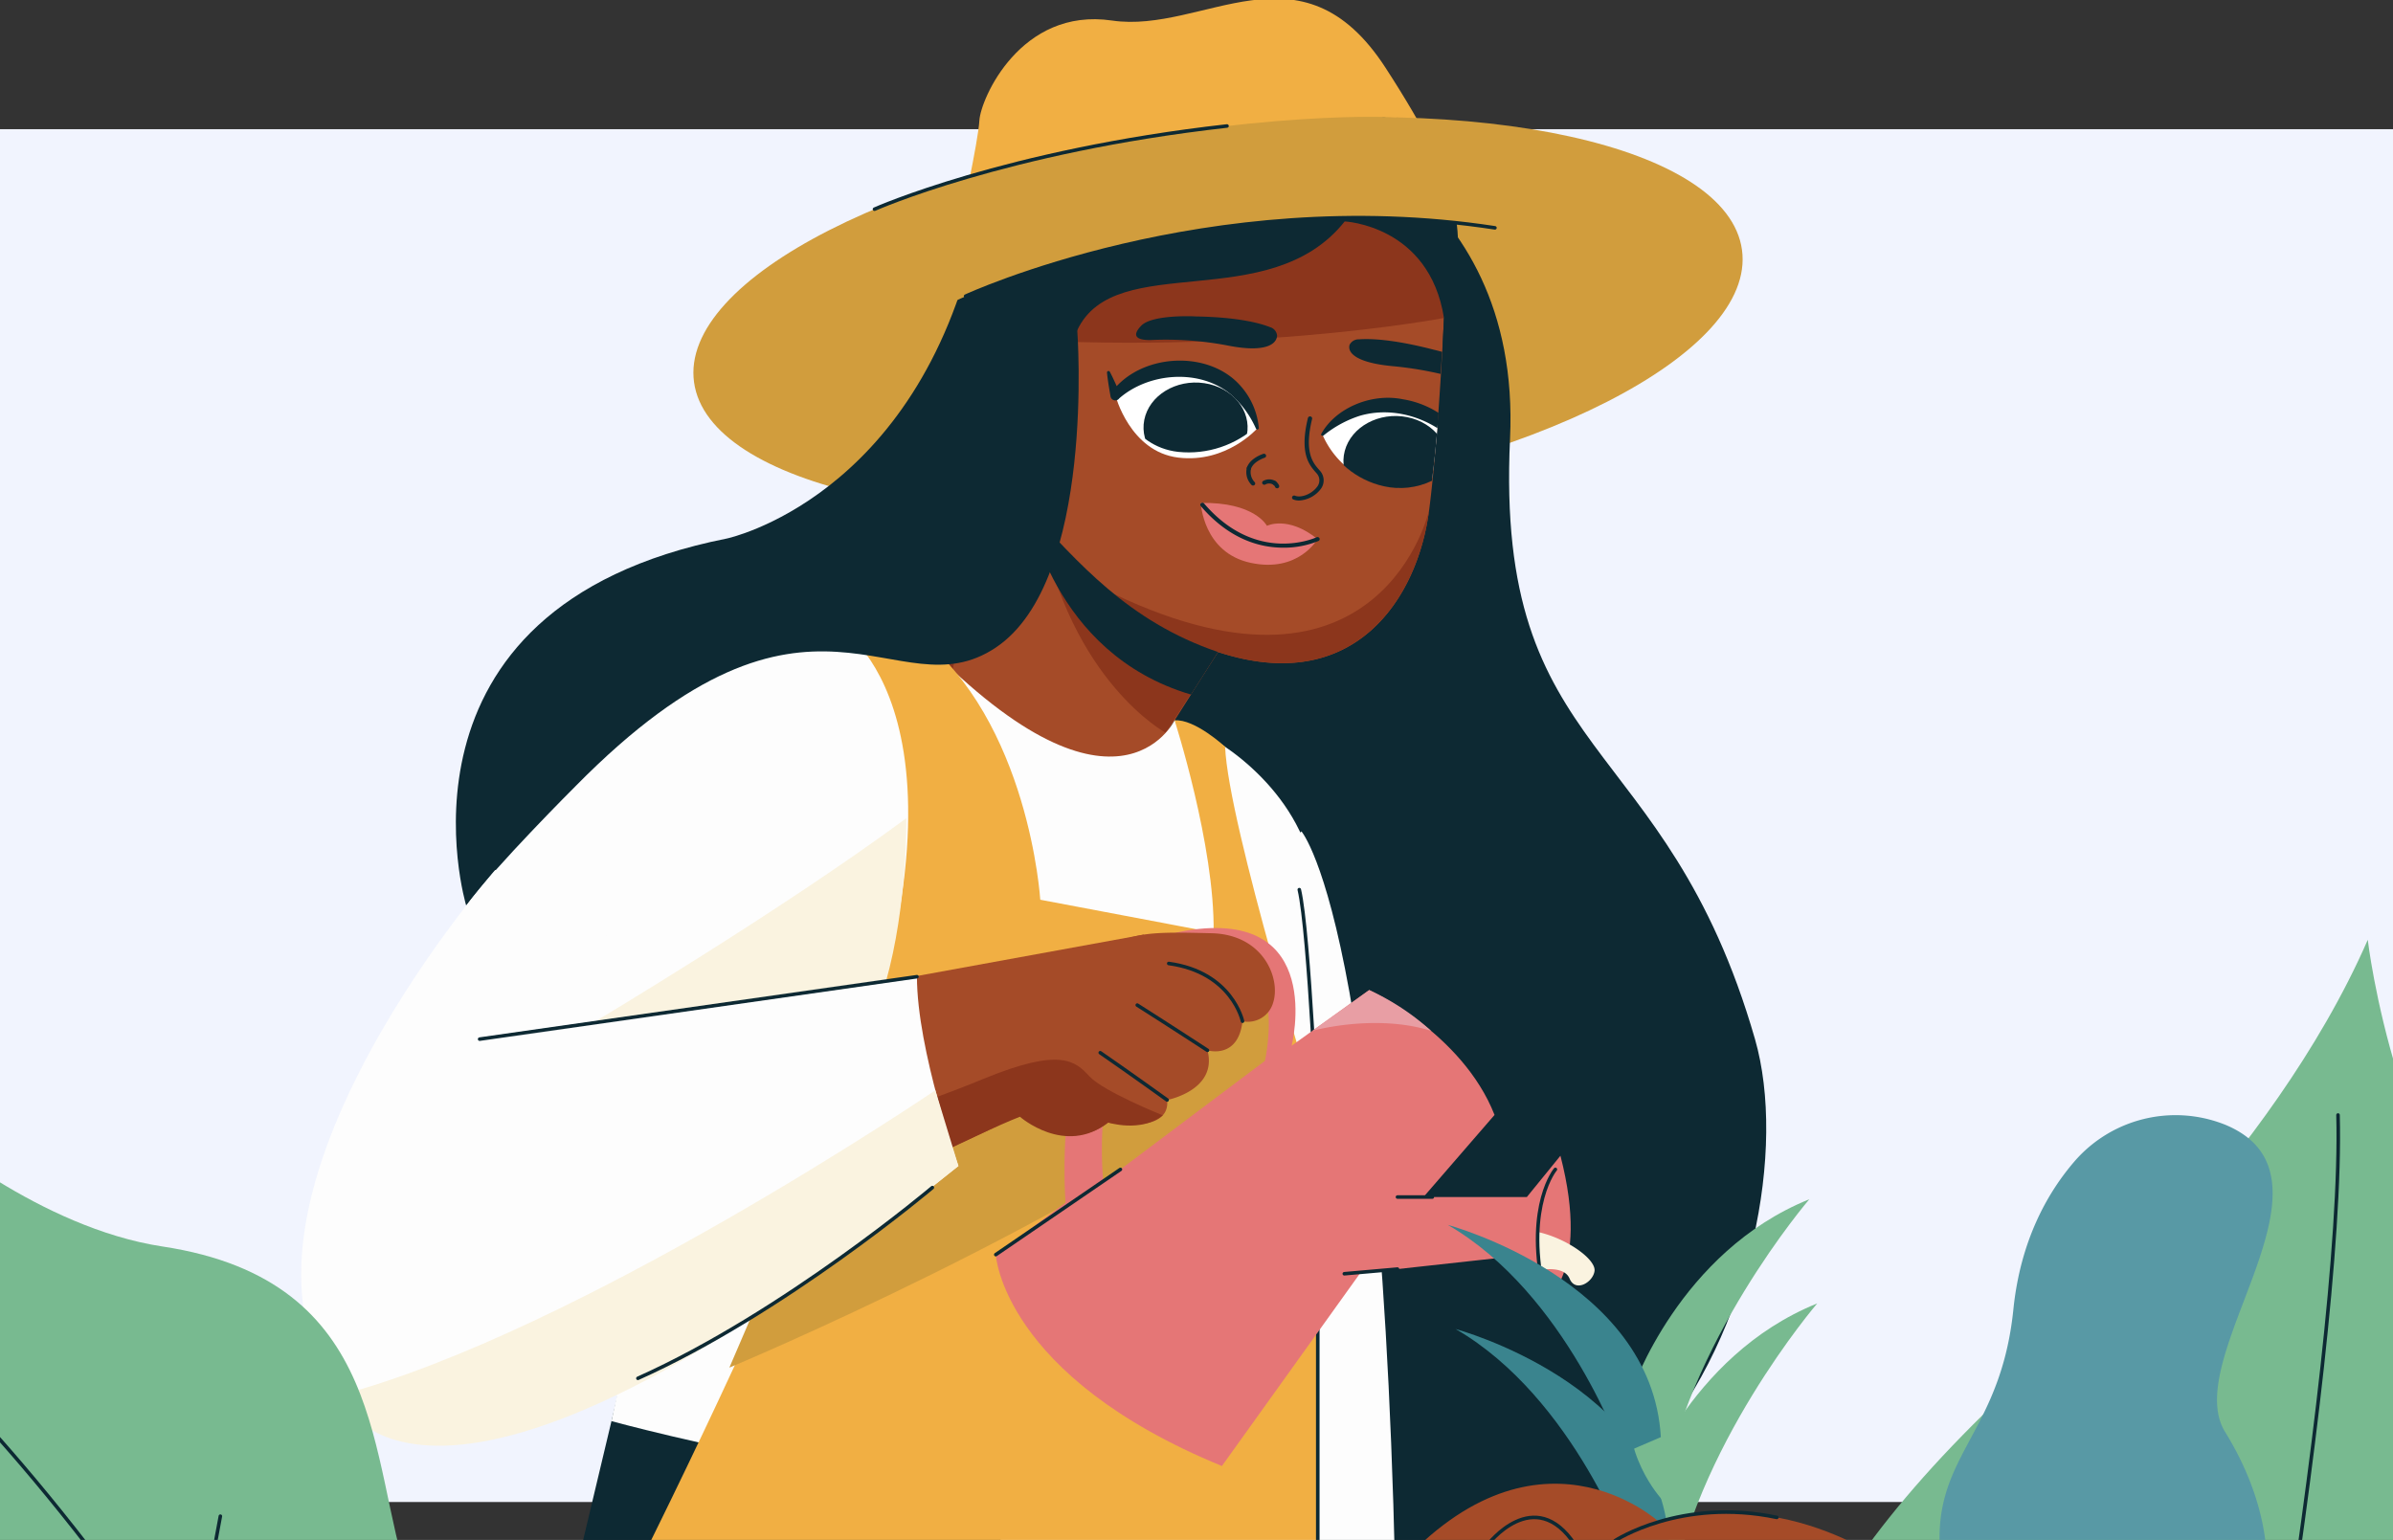 <svg xmlns="http://www.w3.org/2000/svg" xmlns:xlink="http://www.w3.org/1999/xlink" width="505" height="325" viewBox="0 0 505 325">
  <rect x="0" y="0" width="505" height="325" fill="#333333" stroke="none"/>
  <defs>
    <clipPath id="clip-path">
      <rect id="Rectángulo_405700" data-name="Rectángulo 405700" width="505" height="325" transform="translate(600 1486)" fill="#f1f4fe"/>
    </clipPath>
    <clipPath id="clip-path-2">
      <rect id="Rectángulo_405696" data-name="Rectángulo 405696" width="603" height="576" transform="translate(0 0)" fill="none"/>
    </clipPath>
    <clipPath id="clip-path-3">
      <path id="Trazado_909830" data-name="Trazado 909830" d="M222.1,154.691s3.056,10.719,13.258,11.849a21.349,21.349,0,0,0,16.709-5.582c-4.41-8.3-10.462-10.69-15.974-10.69-7.5,0-13.993,4.423-13.993,4.423" transform="translate(-222.097 -150.268)" fill="none"/>
    </clipPath>
    <clipPath id="clip-path-5">
      <path id="Trazado_909833" data-name="Trazado 909833" d="M262.978,150.294c14.139,1.057,19.5,4.634,19.5,4.634.906-12.352.912-14.452.912-14.452-6.482-2.176-11.157-3.039-14.5-3.039-12.891,0-5.91,12.858-5.91,12.858" transform="translate(-261.091 -137.436)" fill="none"/>
    </clipPath>
    <clipPath id="clip-path-6">
      <path id="Trazado_909835" data-name="Trazado 909835" d="M252.586,158.768c-.6,6.309-.539,10.637,1.75,13.2,4.955,5.545,27.325,6.625,27.325,6.625a240.139,240.139,0,0,0,2.638-24.282,34.946,34.946,0,0,0-12.267-2.3,30.753,30.753,0,0,0-19.445,6.754" transform="translate(-252.265 -152.014)" fill="none"/>
    </clipPath>
    <clipPath id="clip-path-7">
      <path id="Trazado_909837" data-name="Trazado 909837" d="M258.32,162.079a18.51,18.51,0,0,0,12.927,10.714,15.6,15.6,0,0,0,10.176-1.151c.555-4.288.947-8.4,1.207-11.569a18.149,18.149,0,0,0-10.508-3.553c-4.026,0-8.67,1.472-13.8,5.56" transform="translate(-258.32 -156.519)" fill="none"/>
    </clipPath>
  </defs>
  <g id="Enmascarar_grupo_1101848" data-name="Enmascarar grupo 1101848" transform="translate(-600 -1486)" clip-path="url(#clip-path)">
    <rect id="Rectángulo_405635" data-name="Rectángulo 405635" width="637.563" height="289.735" transform="translate(600 1513.265)" fill="#f1f4fe"/>
    <g id="Grupo_1112884" data-name="Grupo 1112884" transform="translate(568.156 1392)">
      <g id="Grupo_1112869" data-name="Grupo 1112869" transform="translate(-0.082 0)">
        <g id="Grupo_1112868" data-name="Grupo 1112868" transform="translate(0 0)" clip-path="url(#clip-path-2)">
          <path id="Trazado_909817" data-name="Trazado 909817" d="M383.865,794.983s-63.3-82.875-10.1-166.17S318.846,520.7,440.977,413.854c0,0,44.7-38.491,65.2-85.437,0,0,5.864,51.066,34.111,77.9,52.038,49.44,1.4,105.182-17.55,151.646-43.651,107.02,33.944,152.654-138.87,237.02" transform="translate(25.424 -36.073)" fill="#78ba90"/>
          <path id="Trazado_909818" data-name="Trazado 909818" d="M501.2,328.417s8.7,223.5-124.613,465.4" transform="translate(77.12 49.81)" fill="none" stroke="#0d2933" stroke-linecap="round" stroke-linejoin="round" stroke-width="0.75"/>
          <line id="Línea_247" data-name="Línea 247" x1="50.914" y2="50.551" transform="translate(567.245 462.079)" fill="none" stroke="#0d2933" stroke-linecap="round" stroke-linejoin="round" stroke-width="0.75"/>
          <line id="Línea_248" data-name="Línea 248" x2="85.192" y2="73.355" transform="translate(467.019 514.622)" fill="none" stroke="#0d2933" stroke-linecap="round" stroke-linejoin="round" stroke-width="0.75"/>
          <path id="Trazado_909819" data-name="Trazado 909819" d="M493.591,424.115a28.2,28.2,0,0,0-31.855,7.811c-5.693,6.635-11.353,16.685-12.836,31.172-3.231,31.573-23.1,31.552-12.5,65.517s-37.345,70.245,6.281,87.61,65.569-36.523,57.9-49.848-4.931-29.886-1.02-36.334,5.35-22.743-5.983-41.091c-9.759-15.8,26.82-53.705.01-64.838" transform="translate(7.913 -92.746)" fill="#5899a5"/>
          <path id="Trazado_909820" data-name="Trazado 909820" d="M450.816,618.409s26.81-142.846,25.35-196.305" transform="translate(49.156 -92.783)" fill="none" stroke="#0d2933" stroke-linecap="round" stroke-linejoin="round" stroke-width="0.75"/>
          <line id="Línea_249" data-name="Línea 249" x1="30.944" y1="48.408" transform="translate(525.38 557.281)" fill="none" stroke="#0d2933" stroke-linecap="round" stroke-linejoin="round" stroke-width="0.75"/>
          <line id="Línea_250" data-name="Línea 250" y1="24.984" x2="20.12" transform="translate(560.379 553.235)" fill="none" stroke="#0d2933" stroke-linecap="round" stroke-linejoin="round" stroke-width="0.75"/>
          <line id="Línea_251" data-name="Línea 251" x1="22.647" y1="39.065" transform="translate(542 506.095)" fill="none" stroke="#0d2933" stroke-linecap="round" stroke-linejoin="round" stroke-width="0.75"/>
          <line id="Línea_252" data-name="Línea 252" x1="21.42" y2="26.347" transform="translate(567.106 494.829)" fill="none" stroke="#0d2933" stroke-linecap="round" stroke-linejoin="round" stroke-width="0.75"/>
          <path id="Trazado_909821" data-name="Trazado 909821" d="M194.9,129.7s3.87-17.5,4.117-22,8.669-23.939,27.99-21.094,39.881-17.54,57.715,9.954,12.138,28.205,12.138,28.205Z" transform="translate(39.59 11.729)" fill="#f1af43"/>
          <path id="Trazado_909822" data-name="Trazado 909822" d="M369.577,131.653c3.019,21.867-44.04,45.85-105.108,53.568S151.448,181.469,148.43,159.6s44.04-45.85,105.108-53.568,113.021,3.751,116.039,25.618" transform="translate(29.962 15.075)" fill="#d19d3d"/>
          <path id="Trazado_909823" data-name="Trazado 909823" d="M264.79,103.59s48.541,12.711,45.973,67.925c-3.184,68.454,32.877,61.4,51.693,126.725,13.213,45.876-28.535,155.111-128.711,88.889S264.79,103.59,264.79,103.59" transform="translate(39.829 15.068)" fill="#0d2933"/>
          <path id="Trazado_909824" data-name="Trazado 909824" d="M295.469,185.708c-2.408,18.513-15.731,39.329-44.543,29.879l-11.445,18.019s-9.784,8.986-27.136,3.8a35.637,35.637,0,0,1-24.953-25.5l16.875-41.516a6.724,6.724,0,0,1-3.66-1s-9.893-5.421-4.653-20.631c5.462-15.854,13.918-9.726,13.918-9.726l3-7.489s6.88-27.815,51.017-20.59c34.187,5.6,34.724,34.13,34.724,34.13s-1.114,25.046-3.141,40.627" transform="translate(38.039 16.021)" fill="#a54b28"/>
          <path id="Trazado_909825" data-name="Trazado 909825" d="M194.489,148.756c5.462-15.854,13.919-9.725,13.919-9.725l2.995-7.489s6.88-27.816,51.017-20.591c34.187,5.6,34.725,34.13,34.725,34.13s-44.942,8.684-102.656,3.675" transform="translate(39.505 16.021)" fill="#8c361c"/>
          <path id="Trazado_909826" data-name="Trazado 909826" d="M243.792,205.421c28.812,9.45,42.136-11.367,44.543-29.879,0,0-10.077,44.45-66.4,17.678,0,0,10.111,9.9,21.862,12.2" transform="translate(45.173 26.187)" fill="#8c361c"/>
          <path id="Trazado_909827" data-name="Trazado 909827" d="M208.963,177.775c7.05,8.283,15.947,19.987,37.507,27.3l-11.033,17.05s-20.027-10.791-26.475-44.351" transform="translate(42.495 26.532)" fill="#8c361c"/>
          <path id="Trazado_909828" data-name="Trazado 909828" d="M222.1,155.168s19.5-14.764,29.966,6.942c0,0-6.508,7.434-16.709,6.183S222.1,155.168,222.1,155.168" transform="translate(45.208 22.281)" fill="#fff"/>
        </g>
      </g>
      <g id="Grupo_1112871" data-name="Grupo 1112871" transform="translate(267.223 173.096)">
        <g id="Grupo_1112870" data-name="Grupo 1112870" clip-path="url(#clip-path-3)">
          <path id="Trazado_909829" data-name="Trazado 909829" d="M227.178,159.728c-1.023,5.164,2.995,10.068,8.974,10.951s11.654-2.587,12.677-7.751-2.995-10.068-8.974-10.952-11.654,2.588-12.677,7.752" transform="translate(-221.08 -150.202)" fill="#0d2933"/>
        </g>
      </g>
      <g id="Grupo_1112873" data-name="Grupo 1112873" transform="translate(-0.082 0)">
        <g id="Grupo_1112872" data-name="Grupo 1112872" transform="translate(0 0)" clip-path="url(#clip-path-2)">
          <path id="Trazado_909831" data-name="Trazado 909831" d="M252.061,162.492a20.548,20.548,0,0,0-5.141-7.071c-6.525-5.631-17.4-4.8-23.691.688a1.024,1.024,0,0,1-1.838-.338c-.291-1.688-.592-3.374-.76-5.095a.32.32,0,0,1,.6-.164c.811,1.545,1.49,3.125,2.179,4.7l-1.838-.339c6.076-8.288,20.588-9.135,27.346-1.271a15.4,15.4,0,0,1,3.756,8.772.317.317,0,0,1-.612.114" transform="translate(44.905 21.955)" fill="#0d2933"/>
        </g>
      </g>
      <g id="Grupo_1112875" data-name="Grupo 1112875" transform="translate(314.272 158.269)">
        <g id="Grupo_1112874" data-name="Grupo 1112874" clip-path="url(#clip-path-5)">
          <path id="Trazado_909832" data-name="Trazado 909832" d="M280.844,146.682s8.748,1.953,10.22,4.676-.566,2.768-2.974,2.036a74.937,74.937,0,0,0-15.938-3.246c-7.534-.7-9.572-2.764-9.083-4.489a2.118,2.118,0,0,1,2-1.17c2.189-.165,7.057-.075,15.779,2.194" transform="translate(-260.696 -137.14)" fill="#0d2933"/>
        </g>
      </g>
      <g id="Grupo_1112877" data-name="Grupo 1112877" transform="translate(303.622 175.48)">
        <g id="Grupo_1112876" data-name="Grupo 1112876" clip-path="url(#clip-path-6)">
          <path id="Trazado_909834" data-name="Trazado 909834" d="M288.768,166.272s-12.044-18.789-30.448-4.194a18.514,18.514,0,0,0,12.928,10.714c9.917,2.353,17.519-6.519,17.519-6.519" transform="translate(-251.014 -151.823)" fill="#fff"/>
        </g>
      </g>
      <g id="Grupo_1112879" data-name="Grupo 1112879" transform="translate(310.929 180.346)">
        <g id="Grupo_1112878" data-name="Grupo 1112878" clip-path="url(#clip-path-7)">
          <path id="Trazado_909836" data-name="Trazado 909836" d="M283.675,169.526c-1.361,5.106-7.255,8.293-13.167,7.118s-9.6-6.267-8.24-11.373,7.256-8.293,13.167-7.119,9.6,6.268,8.24,11.374" transform="translate(-257.563 -156.46)" fill="#0d2933"/>
        </g>
      </g>
      <g id="Grupo_1112881" data-name="Grupo 1112881" transform="translate(303.622 175.48)">
        <g id="Grupo_1112880" data-name="Grupo 1112880" clip-path="url(#clip-path-6)">
          <path id="Trazado_909838" data-name="Trazado 909838" d="M258.111,162.019c2.916-5.345,10.405-8.7,17.22-7.321,6.617,1.054,12.937,5.673,13.787,11.594.043.3-.463.421-.6.141-4.365-6.53-13.752-10.74-22.268-8.245a23.5,23.5,0,0,0-7.619,4.131c-.226.233-.685-.029-.518-.3" transform="translate(-251.065 -151.914)" fill="#0d2933"/>
        </g>
      </g>
      <g id="Grupo_1112883" data-name="Grupo 1112883" transform="translate(-0.082 0)">
        <g id="Grupo_1112882" data-name="Grupo 1112882" transform="translate(0 0)" clip-path="url(#clip-path-2)">
          <path id="Trazado_909840" data-name="Trazado 909840" d="M254.482,176.106a3.256,3.256,0,0,1-1.214-.222.428.428,0,0,1-.241-.568.463.463,0,0,1,.592-.231c1.306.528,3.506-.342,4.625-1.817a2.189,2.189,0,0,0,.016-2.817l-.216-.246c-1.4-1.586-3.527-3.984-1.692-11.52a.452.452,0,0,1,.543-.323.432.432,0,0,1,.338.52c-1.73,7.112.214,9.31,1.5,10.762l.217.248a3.022,3.022,0,0,1,.027,3.885,6.169,6.169,0,0,1-4.5,2.329" transform="translate(51.59 23.53)" fill="#0d2933"/>
          <path id="Trazado_909841" data-name="Trazado 909841" d="M250.358,171.042a.465.465,0,0,1-.273-.087,1.676,1.676,0,0,0-1.68.007.461.461,0,0,1-.6-.224.427.427,0,0,1,.233-.57,2.537,2.537,0,0,1,2.588.095.423.423,0,0,1,.089.607.462.462,0,0,1-.362.172" transform="translate(50.512 25.311)" fill="#0d2933"/>
          <path id="Trazado_909842" data-name="Trazado 909842" d="M250.557,171.7a.452.452,0,0,1-.425-.284,1.277,1.277,0,0,0-.41-.5.42.42,0,0,1-.092-.6.464.464,0,0,1,.633-.087,2.1,2.1,0,0,1,.719.9.429.429,0,0,1-.273.554.474.474,0,0,1-.153.025" transform="translate(50.877 25.351)" fill="#0d2933"/>
          <path id="Trazado_909843" data-name="Trazado 909843" d="M245.537,168.656a.457.457,0,0,1-.14-.021.428.428,0,0,1-.29-.545c.679-2,3.349-2.856,3.463-2.892a.458.458,0,0,1,.569.277.43.43,0,0,1-.288.547c-.023.007-2.347.755-2.885,2.336a.45.45,0,0,1-.43.3" transform="translate(49.957 24.585)" fill="#0d2933"/>
          <path id="Trazado_909844" data-name="Trazado 909844" d="M246.429,171.539a.462.462,0,0,1-.363-.174,3.828,3.828,0,0,1-.935-3.625.453.453,0,0,1,.569-.277.428.428,0,0,1,.291.545,3.054,3.054,0,0,0,.8,2.84.421.421,0,0,1-.093.606.467.467,0,0,1-.27.085" transform="translate(49.934 24.935)" fill="#0d2933"/>
          <path id="Trazado_909845" data-name="Trazado 909845" d="M241.19,214.437c-29.515-8.713-34.289-39.114-34.289-39.114,10.376,11.025,20.874,23.635,39.994,30.132Z" transform="translate(42.069 26.153)" fill="#0d2933"/>
          <path id="Trazado_909846" data-name="Trazado 909846" d="M201.26,163a.434.434,0,1,1-.012-.866h.012a16.7,16.7,0,0,0,4-.585.458.458,0,0,1,.565.29.432.432,0,0,1-.3.54,17.541,17.541,0,0,1-4.263.621" transform="translate(40.808 24.021)" fill="#0d2933"/>
          <path id="Trazado_909847" data-name="Trazado 909847" d="M203.315,157.44h-.029a.44.44,0,0,1-.424-.459c.163-2.431.758-4.076,1.766-4.886a2.623,2.623,0,0,1,1.941-.558c.286.05.645-.262.713-.73,1.1-7.665-4.369-10.645-4.424-10.674a.423.423,0,0,1-.177-.588.457.457,0,0,1,.614-.17c.062.031,6.063,3.3,4.884,11.548a1.658,1.658,0,0,1-1.709,1.474,1.645,1.645,0,0,0-1.26.359c-.559.449-1.263,1.556-1.445,4.279a.445.445,0,0,1-.451.405" transform="translate(41.186 20.59)" fill="#0d2933"/>
          <path id="Trazado_909848" data-name="Trazado 909848" d="M197.873,152.748a.446.446,0,0,1-.451-.4c-.562-7.119,3.587-9.586,3.765-9.688a.461.461,0,0,1,.619.148.423.423,0,0,1-.152.593c-.158.091-3.847,2.325-3.328,8.882a.441.441,0,0,1-.417.464h-.035" transform="translate(40.1 21.096)" fill="#0d2933"/>
          <path id="Trazado_909849" data-name="Trazado 909849" d="M238.175,140.075s-9.021-.475-11.379,1.972-.433,3.086,2.12,3.011a69.263,69.263,0,0,1,16.327,1.2c7.426,1.443,10.091-.142,10.231-2.1a2.039,2.039,0,0,0-1.491-1.815c-2.028-.808-6.7-2.124-15.807-2.259" transform="translate(45.958 20.701)" fill="#0d2933"/>
          <path id="Trazado_909850" data-name="Trazado 909850" d="M207.027,140.814s3.45,1.957,3.164,9.075,3.108,10.325,8.185-.442c8.043-17.055,40.559-2.964,56.44-22.949,0,0,17.856.813,20.948,20.366l-.3,6.321s16.935-48.35-25.533-51.955c-37.843-11.112-69.185,9.916-68.756,38.732,0,0,3.6-.77,5.857.852" transform="translate(40.884 14.237)" fill="#0d2933"/>
          <path id="Trazado_909851" data-name="Trazado 909851" d="M202.516,166l-8.549,50.478a21.16,21.16,0,0,1-6.576-13.269Z" transform="translate(38.039 24.713)" fill="#8c361c"/>
          <path id="Trazado_909852" data-name="Trazado 909852" d="M247.569,186.816c10.085,2.164,14.1-5.013,14.1-5.013C255.411,176.752,251,179,251,179s-2.6-5.061-13.96-4.827c0,0,.448,10.481,10.532,12.644" transform="translate(48.294 25.974)" fill="#e57676"/>
          <path id="Trazado_909853" data-name="Trazado 909853" d="M254.448,183.619c-4.83,0-11.33-1.695-17.4-8.782a.421.421,0,0,1,.064-.61.464.464,0,0,1,.636.061c11.117,12.987,23.614,7.193,23.738,7.134a.459.459,0,0,1,.607.193.424.424,0,0,1-.2.581,19.038,19.038,0,0,1-7.447,1.424" transform="translate(48.276 25.969)" fill="#0d2933"/>
          <rect id="Rectángulo_405698" data-name="Rectángulo 405698" width="28.553" height="18.922" transform="translate(298.282 471.464)" fill="#8c361c"/>
          <path id="Trazado_909854" data-name="Trazado 909854" d="M146.96,331.766,86.032,587.588H273.764l18.593-252.333s-16.582-22.241-145.4-3.489" transform="translate(17.101 49.166)" fill="#0d2933"/>
          <path id="Trazado_909855" data-name="Trazado 909855" d="M266.855,234.214s20.262,23.2,20.262,202H195.525s14.445-153.42,71.33-202" transform="translate(39.719 35.253)" fill="#fdfdfd"/>
          <path id="Trazado_909856" data-name="Trazado 909856" d="M113.622,248.127c11.026,7.656,17.671,31.813,40.484,42.017l-15.94,74.294s74.071,20.514,144.267,18.849l4.386-99.466V254.739c0-19.73-17.1-32.315-24.6-35.8-1.511-.7-3.26-1.512-5.216-2.4,0,0-12.5,26.087-54.375-18.106-10.4-2.887-29.665-2.11-42.172,6.042,0,0-16.666,10.694-46.837,43.651" transform="translate(22.8 29.488)" fill="#fdfdfd"/>
          <path id="Trazado_909857" data-name="Trazado 909857" d="M191.354,197.131s32.47,18.887,0,103.87C167.2,364.222,116.073,459.73,91.472,504.5c-6.2,11.276,2.353,24.809,15.667,24.809H293.011l-1.048-230.7s-18.656-59.972-19.3-76.355c0,0-6.4-5.924-10.66-5.574,0,0,8.521,26.449,8.234,44.788,0,0-17.081-3.262-36.582-6.93,0,0-2.313-37.756-26.026-55.964,0,0-5.845-4.6-16.277-1.44" transform="translate(17.8 29.352)" fill="#f1af43"/>
          <path id="Trazado_909858" data-name="Trazado 909858" d="M292.4,368.462l.611,134.2H107.141c-13.314,0-21.864-13.532-15.667-24.808,4.492-8.175,9.869-18.042,15.8-29.1,0,0,117.323-25.559,185.125-80.3" transform="translate(17.8 55.998)" fill="#d19d3d"/>
          <path id="Trazado_909859" data-name="Trazado 909859" d="M258.165,419.542V296.56s-1.779-42.654-3.9-51.7" transform="translate(51.853 36.898)" fill="none" stroke="#0d2933" stroke-linecap="round" stroke-linejoin="round" stroke-width="0.75"/>
          <path id="Trazado_909860" data-name="Trazado 909860" d="M154.585,343.453s75.622-31.53,118.063-64.553l-3.815-19.271-87.064,20.822s-10.693,24.511-27.184,63" transform="translate(31.262 39.181)" fill="#d19d3d"/>
          <path id="Trazado_909861" data-name="Trazado 909861" d="M237.882,145.656s4,52.833-17.207,66.995-38.662-21.524-88.651,29.221c0,0-16.818,16.765-23.095,25.231,0,0-18.981-62.78,55.012-77.477,0,0,40.11-8.451,52.6-64.069l21.639-2.818Z" transform="translate(21.38 18.027)" fill="#0d2933"/>
          <path id="Trazado_909862" data-name="Trazado 909862" d="M303.225,126.357s-53.593-8.773-109.566,16.322c0,0,1.28-19.592,6.729-27.74,0,0,48.7-13.24,87.029-11.219,0,0,17.507,7.592,15.809,22.637" transform="translate(39.334 15.056)" fill="#d19d3d"/>
          <path id="Trazado_909863" data-name="Trazado 909863" d="M195.9,138.592S247.054,114.9,307.61,124.17" transform="translate(39.796 17.916)" fill="none" stroke="#0d2933" stroke-linecap="round" stroke-linejoin="round" stroke-width="0.75"/>
          <path id="Trazado_909864" data-name="Trazado 909864" d="M284.681,105.064S256.7,103.218,206.9,113.8c0,0,4.515-17.406,34.9-18.859s42.875,10.125,42.875,10.125" transform="translate(42.069 13.712)" fill="#f1af43"/>
          <path id="Trazado_909865" data-name="Trazado 909865" d="M179.968,122.823s27.6-12.312,74.392-17.56" transform="translate(36.505 15.327)" fill="none" stroke="#0d2933" stroke-linecap="round" stroke-linejoin="round" stroke-width="0.75"/>
          <path id="Trazado_909866" data-name="Trazado 909866" d="M306.436,291.323l-15,17.328h21.815l7.09-8.718c6.543,25.308-3.818,31.31-3.818,31.31l-5.181-10.176-33.266,3.653-29.177,40.7c-46.354-19.047-47.719-44.617-47.719-44.617l14.725-10.959s-4.363-52.443,25.36-57.4,22.359,24.265,22.359,24.265l16.361-11.742s19.632,9.024,26.449,26.353M223.9,305.517l34.076-25.6s6.315-27.758-16.045-18.626S223.9,305.517,223.9,305.517" transform="translate(40.888 37.983)" fill="#e57676"/>
          <line id="Línea_253" data-name="Línea 253" x1="11.216" y2="0.986" transform="translate(315.619 361.839)" fill="none" stroke="#0d2933" stroke-linecap="round" stroke-linejoin="round" stroke-width="0.75"/>
          <line id="Línea_254" data-name="Línea 254" x1="7.358" transform="translate(326.836 346.635)" fill="none" stroke="#0d2933" stroke-linecap="round" stroke-linejoin="round" stroke-width="0.75"/>
          <path id="Trazado_909867" data-name="Trazado 909867" d="M256.56,271.82s13.147-3.7,25.04,0a51.025,51.025,0,0,0-13.054-8.6Z" transform="translate(52.327 39.735)" fill="#e89ea4"/>
          <path id="Trazado_909868" data-name="Trazado 909868" d="M296.2,315.51s5.286-1.174,6.511,1.788,4.967.757,5.255-1.653-5.677-6.753-11.765-8.164a31.641,31.641,0,0,0,0,8.029" transform="translate(60.46 46.575)" fill="#faf3e0"/>
          <path id="Trazado_909869" data-name="Trazado 909869" d="M299.7,296s-6.246,7.392-2.63,25.165" transform="translate(60.463 44.801)" fill="none" stroke="#0d2933" stroke-linecap="round" stroke-linejoin="round" stroke-width="0.75"/>
          <line id="Línea_255" data-name="Línea 255" y1="17.984" x2="26.301" transform="translate(242.07 340.806)" fill="none" stroke="#0d2933" stroke-linecap="round" stroke-linejoin="round" stroke-width="0.75"/>
          <path id="Trazado_909870" data-name="Trazado 909870" d="M223.509,257.384s-12.095,11.075-14.725,13.186-7.266,17.323-.454,22.232a12.8,12.8,0,0,0,15.816,0s13.213,2.6,12.451-4.76c0,0,10.714-2.039,8.515-10.478,0,0,6.473,1.966,7.387-6.142a5.561,5.561,0,0,0,6.479-3.957c1.606-5.019-2.02-14.37-13.037-14.619-10.5-.238-18.948-.658-22.431,4.541" transform="translate(41.632 38.113)" fill="#a54b28"/>
          <path id="Trazado_909871" data-name="Trazado 909871" d="M233.567,284.647s-7.756-5.589-14.118-9.975" transform="translate(44.661 41.505)" fill="none" stroke="#0d2933" stroke-linecap="round" stroke-linejoin="round" stroke-width="0.75"/>
          <path id="Trazado_909872" data-name="Trazado 909872" d="M240.745,275.514s-7.537-4.928-14.821-9.548" transform="translate(45.999 40.16)" fill="none" stroke="#0d2933" stroke-linecap="round" stroke-linejoin="round" stroke-width="0.75"/>
          <path id="Trazado_909873" data-name="Trazado 909873" d="M247,270.547s-2.148-10.341-15.568-12.188" transform="translate(47.135 38.984)" fill="none" stroke="#0d2933" stroke-linecap="round" stroke-linejoin="round" stroke-width="0.75"/>
          <path id="Trazado_909874" data-name="Trazado 909874" d="M237.817,253.074l-61.3,11.186-1.255,41.072s20.816-4.962,39.2-16.14Z" transform="translate(35.532 38.168)" fill="#a54b28"/>
          <path id="Trazado_909875" data-name="Trazado 909875" d="M241.673,287.684s-12.5-5-15.466-8.221-6.073-6.126-22.056.405c-17.407,7.112-24.353,8.492-24.353,8.492l-4.072,16.735s26.788-13.608,35.809-17.109c0,0,9.487,8.368,18.614,1.226,0,0,6.933,2.188,11.525-1.527" transform="translate(35.629 41.702)" fill="#8c361c"/>
          <path id="Trazado_909876" data-name="Trazado 909876" d="M120.631,241.271S53.521,317.584,91.143,356.235c0,0,23.483,30.394,127.246-52.5,0,0-8.749-24.408-8.749-39.948l-48.883,6.987s-20.644-23.094-40.126-29.506" transform="translate(15.791 36.344)" fill="#fdfdfd"/>
          <path id="Trazado_909877" data-name="Trazado 909877" d="M212.16,281.535S136.9,332.59,86.3,345.938c0,0,15.9,44.422,130.727-48.422Z" transform="translate(17.156 42.566)" fill="#faf3e0"/>
          <path id="Trazado_909878" data-name="Trazado 909878" d="M200.723,299.325s-31.345,26.478-62.138,40.257" transform="translate(27.957 45.314)" fill="none" stroke="#0d2933" stroke-linecap="round" stroke-linejoin="round" stroke-width="0.75"/>
          <path id="Trazado_909879" data-name="Trazado 909879" d="M130.652,275.03s39.6-23.57,66.219-43.229c0,0,.29,18.275-4.34,34.612Z" transform="translate(26.318 34.88)" fill="#faf3e0"/>
          <path id="Trazado_909880" data-name="Trazado 909880" d="M203.192,260.776s-68.771,9.826-92.286,13.174" transform="translate(22.239 39.358)" fill="none" stroke="#0d2933" stroke-linecap="round" stroke-linejoin="round" stroke-width="0.75"/>
          <path id="Trazado_909881" data-name="Trazado 909881" d="M313.959,360.788s9.9-29.2,37.408-40.288c0,0-26.16,30.493-31.127,63.34,0,0-9.4-10.109-6.281-23.051" transform="translate(64.053 48.587)" fill="#78ba90"/>
          <path id="Trazado_909882" data-name="Trazado 909882" d="M318.468,373.471s-11.733-33.746-36.844-48.281c0,0,43.091,11.569,44.952,44.792Z" transform="translate(57.504 49.311)" fill="#3a848e"/>
          <path id="Trazado_909883" data-name="Trazado 909883" d="M312.579,341.745s9.9-29.2,37.408-40.288c0,0-26.161,30.493-31.127,63.34,0,0-9.4-10.109-6.281-23.051" transform="translate(63.768 45.644)" fill="#78ba90"/>
          <path id="Trazado_909884" data-name="Trazado 909884" d="M317.088,354.427s-11.733-33.746-36.844-48.281c0,0,43.091,11.57,44.952,44.792Z" transform="translate(57.219 46.369)" fill="#3a848e"/>
          <path id="Trazado_909885" data-name="Trazado 909885" d="M253.458,375.427c.243,2.167.559,4.94.934,8.145.1.816,8.641,1.661,8.745,2.532,2.122,17.867,5.8,46.321,9.2,60.167A4.747,4.747,0,0,0,277,449.807h92.4a4.725,4.725,0,0,0,4.716-3.795c1.445-8.027,5-28.736,9.432-61.573.1-.769,9.861-1.545,9.965-2.327q.433-3.221.874-6.594a4.663,4.663,0,0,0-4.749-5.157H258.218a4.659,4.659,0,0,0-4.76,5.066" transform="translate(51.68 56.291)" fill="#8c361c"/>
          <path id="Trazado_909886" data-name="Trazado 909886" d="M367.462,382.977a666.9,666.9,0,0,1-81.644,1.867" transform="translate(58.371 58.241)" fill="none" stroke="#0d2933" stroke-linecap="round" stroke-linejoin="round" stroke-width="0.75"/>
          <path id="Trazado_909887" data-name="Trazado 909887" d="M378.892,372.974s-22.322-19.464-51.972-11.425c0,0-26.33-24.343-56.765,11.425Z" transform="translate(55.135 53.68)" fill="#a54b28"/>
          <line id="Línea_256" data-name="Línea 256" x2="79.348" transform="translate(319.354 426.653)" fill="none" stroke="#0d2933" stroke-linecap="round" stroke-linejoin="round" stroke-width="0.75"/>
          <path id="Trazado_909888" data-name="Trazado 909888" d="M287.206,365.408s9.852-13.025,18.448,0" transform="translate(58.657 54.631)" fill="none" stroke="#0d2933" stroke-linecap="round" stroke-linejoin="round" stroke-width="0.75"/>
          <path id="Trazado_909889" data-name="Trazado 909889" d="M309.473,364.7s13.873-9.178,34.162-4.932" transform="translate(63.257 54.481)" fill="none" stroke="#0d2933" stroke-linecap="round" stroke-linejoin="round" stroke-width="0.75"/>
          <path id="Trazado_909890" data-name="Trazado 909890" d="M329.652,366.913a6.908,6.908,0,0,1,9.814-.244s1.375-2.109,4.936-1.3" transform="translate(67.425 55.417)" fill="none" stroke="#0d2933" stroke-linecap="round" stroke-linejoin="round" stroke-width="0.75"/>
          <path id="Trazado_909891" data-name="Trazado 909891" d="M144.266,573.665s-67.339-18.683-72.689-69.482S-1.508,472.227,20.385,392.292c0,0,8.261-28.99.185-55.021,0,0,23.809,20.6,49.748,24.522,47.787,7.232,43.346,45.35,52.051,70.747,20.052,58.5,79.935,57.07,21.9,141.125" transform="translate(-4.117 -4.722)" fill="#78ba90"/>
          <path id="Trazado_909892" data-name="Trazado 909892" d="M19.8,337.271s210.681,209.886,93.492,471.953" transform="translate(3.419 51.178)" fill="none" stroke="#0d2933" stroke-linecap="round" stroke-linejoin="round" stroke-width="0.75"/>
          <line id="Línea_257" data-name="Línea 257" x1="6.693" y2="35.937" transform="translate(71.738 413.988)" fill="none" stroke="#0d2933" stroke-linecap="round" stroke-linejoin="round" stroke-width="0.75"/>
          <line id="Línea_258" data-name="Línea 258" x2="75.163" y2="8.542" transform="translate(19.07 478.264)" fill="none" stroke="#0d2933" stroke-linecap="round" stroke-linejoin="round" stroke-width="0.75"/>
          <line id="Línea_259" data-name="Línea 259" x1="7.365" y2="50.517" transform="translate(119.591 488.907)" fill="none" stroke="#0d2933" stroke-linecap="round" stroke-linejoin="round" stroke-width="0.75"/>
          <line id="Línea_260" data-name="Línea 260" x2="60.975" y2="25.778" transform="translate(77.398 569.197)" fill="none" stroke="#0d2933" stroke-linecap="round" stroke-linejoin="round" stroke-width="0.75"/>
          <path id="Trazado_909893" data-name="Trazado 909893" d="M155.391,914.968S6.671,707.07,273.42,421.441c0,0,53.134-48.155,97.383,2.121S307.079,568.621,227.558,660.3s-50.9,252.077-50.9,252.077Z" transform="translate(22.89 60.972)" fill="#578d73"/>
          <path id="Trazado_909894" data-name="Trazado 909894" d="M159.642,912.2S102.068,774.848,174.1,641.8c85.723-158.338,180.629-230.443,180.629-230.443" transform="translate(27.806 62.627)" fill="none" stroke="#0d2933" stroke-linecap="round" stroke-linejoin="round" stroke-width="0.75"/>
          <path id="Trazado_909895" data-name="Trazado 909895" d="M254.066,411.068l16.652,58.208,79.43-4.932" transform="translate(51.812 62.582)" fill="none" stroke="#0d2933" stroke-linecap="round" stroke-linejoin="round" stroke-width="0.75"/>
          <path id="Trazado_909896" data-name="Trazado 909896" d="M203.378,471.264l18.4,62.909,101.408-13.529" transform="translate(41.341 71.884)" fill="none" stroke="#0d2933" stroke-linecap="round" stroke-linejoin="round" stroke-width="0.75"/>
          <path id="Trazado_909897" data-name="Trazado 909897" d="M72.061,419.287s-9.615-2.668-5.8-9.493,16.508-5.5,16.689,0-10.884,9.493-10.884,9.493" transform="translate(12.832 61.669)" fill="#f1bcbe"/>
          <path id="Trazado_909898" data-name="Trazado 909898" d="M72.061,419.287s-9.615-2.668-5.8-9.493c1.816-3.255,5.654-4.655,9.193-4.634" transform="translate(12.832 61.669)" fill="none" stroke="#0d2933" stroke-linecap="round" stroke-linejoin="round" stroke-width="0.75"/>
          <path id="Trazado_909899" data-name="Trazado 909899" d="M152.113,373.492s-.939-9.536,7.095-8.653,11.409,12.671,6.131,14.853-13.225-6.2-13.225-6.2" transform="translate(30.744 55.429)" fill="#e57676"/>
          <path id="Trazado_909900" data-name="Trazado 909900" d="M152.113,373.492s-.939-9.536,7.095-8.653c3.83.421,6.6,3.323,7.881,6.479" transform="translate(30.744 55.429)" fill="none" stroke="#0d2933" stroke-linecap="round" stroke-linejoin="round" stroke-width="0.75"/>
          <path id="Trazado_909901" data-name="Trazado 909901" d="M157.025,372.8s-4.543-8.61-11.569-3.813-3.488,16.554,2.7,15.759,8.868-11.946,8.868-11.946" transform="translate(28.577 55.855)" fill="#e57676"/>
          <path id="Trazado_909902" data-name="Trazado 909902" d="M157.025,372.8s-4.543-8.61-11.569-3.813a9.283,9.283,0,0,0-3.7,9.495" transform="translate(28.577 55.855)" fill="none" stroke="#0d2933" stroke-linecap="round" stroke-linejoin="round" stroke-width="0.75"/>
          <path id="Trazado_909903" data-name="Trazado 909903" d="M240.723,459.42A24.23,24.23,0,0,0,237,456.111s35.769-63.783-16.728-66.851-22.822,64.409-22.822,64.409C168.066,472.938,152.1,549.66,152.1,549.66l79.442-3.681c8.475-23.488,15.627-45.2,16.246-62.077,0,0,51.826-6.448,43.009-37.892s-50.077,13.409-50.077,13.409" transform="translate(30.749 59.196)" fill="#5899a5"/>
          <path id="Trazado_909904" data-name="Trazado 909904" d="M220.271,389.261c-52.5-3.066-22.822,64.41-22.822,64.41-29.382,19.268-45.345,95.99-45.345,95.99" transform="translate(30.749 59.196)" fill="none" stroke="#0d2933" stroke-linecap="round" stroke-linejoin="round" stroke-width="0.75"/>
          <path id="Trazado_909905" data-name="Trazado 909905" d="M251.548,473.065c13.785-5.021,29.215-14.855,24.081-33.165-8.816-31.444-50.077,13.407-50.077,13.407" transform="translate(45.921 65.309)" fill="none" stroke="#0d2933" stroke-linecap="round" stroke-linejoin="round" stroke-width="0.75"/>
          <path id="Trazado_909906" data-name="Trazado 909906" d="M217.944,533.3c8.475-23.488,15.628-45.2,16.246-62.077" transform="translate(44.35 71.877)" fill="none" stroke="#0d2933" stroke-linecap="round" stroke-linejoin="round" stroke-width="0.75"/>
          <path id="Trazado_909907" data-name="Trazado 909907" d="M176.737,445.958c20.215,20.395,35.322,58.649,44.964,93.242l-83.941,3.89s-29.186-40.021-29.475-72.761c0,0-51.819-18.492-35.32-50.519s53.4,17.262,53.4,17.262a47.811,47.811,0,0,1,8.553-3.887S132.362,362.074,172.9,372s3.834,73.96,3.834,73.96" transform="translate(13.732 56.398)" fill="#3a848e"/>
          <path id="Trazado_909908" data-name="Trazado 909908" d="M91.061,456.667c-13.33-8.4-27.985-22.738-18.1-41.935,16.5-32.025,53.4,17.261,53.4,17.261" transform="translate(13.732 61.476)" fill="none" stroke="#0d2933" stroke-linecap="round" stroke-linejoin="round" stroke-width="0.75"/>
          <path id="Trazado_909909" data-name="Trazado 909909" d="M170.426,411.278a148.419,148.419,0,0,1-12.011,28.464c20.215,20.394,35.324,58.648,44.964,93.242" transform="translate(32.053 62.614)" fill="none" stroke="#0d2933" stroke-linecap="round" stroke-linejoin="round" stroke-width="0.75"/>
          <path id="Trazado_909910" data-name="Trazado 909910" d="M123.759,433.185S121.206,362.074,161.747,372" transform="translate(24.888 56.397)" fill="none" stroke="#0d2933" stroke-linecap="round" stroke-linejoin="round" stroke-width="0.75"/>
          <path id="Trazado_909911" data-name="Trazado 909911" d="M158.416,435.932s21.844,23.814,32.77,56.3" transform="translate(32.053 66.424)" fill="none" stroke="#0d2933" stroke-linecap="round" stroke-linejoin="round" stroke-width="0.75"/>
          <path id="Trazado_909912" data-name="Trazado 909912" d="M149.089,443.293a3.231,3.231,0,1,1-3.228-3.088,3.161,3.161,0,0,1,3.228,3.088" transform="translate(28.793 67.084)" fill="#78ba90"/>
          <path id="Trazado_909913" data-name="Trazado 909913" d="M198.622,460.643a2.746,2.746,0,1,1-2.744-2.625,2.686,2.686,0,0,1,2.744,2.625" transform="translate(39.225 69.837)" fill="#badc9f"/>
          <path id="Trazado_909914" data-name="Trazado 909914" d="M242.538,450.919a2.746,2.746,0,1,1-2.744-2.625,2.686,2.686,0,0,1,2.744,2.625" transform="translate(48.297 68.334)" fill="#badc9f"/>
          <path id="Trazado_909915" data-name="Trazado 909915" d="M225.879,408a2.746,2.746,0,1,1-2.744-2.624A2.687,2.687,0,0,1,225.879,408" transform="translate(44.856 61.703)" fill="#badc9f"/>
          <path id="Trazado_909916" data-name="Trazado 909916" d="M200.9,428.416a2.746,2.746,0,1,1-2.744-2.624,2.686,2.686,0,0,1,2.744,2.624" transform="translate(39.695 64.857)" fill="#badc9f"/>
          <path id="Trazado_909917" data-name="Trazado 909917" d="M154.439,388.968a3.231,3.231,0,1,1-3.228-3.088,3.161,3.161,0,0,1,3.228,3.088" transform="translate(29.899 58.69)" fill="#78ba90"/>
          <path id="Trazado_909918" data-name="Trazado 909918" d="M127.453,492.227a3.231,3.231,0,1,1-3.228-3.088,3.161,3.161,0,0,1,3.228,3.088" transform="translate(24.324 74.646)" fill="#78ba90"/>
          <path id="Trazado_909919" data-name="Trazado 909919" d="M124.779,443.293a3.231,3.231,0,1,1-3.228-3.088,3.161,3.161,0,0,1,3.228,3.088" transform="translate(23.772 67.084)" fill="#78ba90"/>
          <path id="Trazado_909920" data-name="Trazado 909920" d="M183.262,480.417a2.746,2.746,0,1,1-2.744-2.624,2.687,2.687,0,0,1,2.744,2.624" transform="translate(36.052 72.892)" fill="#78ba90"/>
          <path id="Trazado_909921" data-name="Trazado 909921" d="M92.492,416.924a3.231,3.231,0,1,1-3.228-3.088,3.161,3.161,0,0,1,3.228,3.088" transform="translate(17.102 63.009)" fill="#78ba90"/>
          <path id="Trazado_909922" data-name="Trazado 909922" d="M136.776,468.981a5.769,5.769,0,1,1-5.764-5.514,5.643,5.643,0,0,1,5.764,5.514" transform="translate(25.202 70.679)" fill="#78ba90"/>
          <path id="Trazado_909923" data-name="Trazado 909923" d="M213.779,496.616a4.9,4.9,0,1,1-4.9-4.687,4.8,4.8,0,0,1,4.9,4.687" transform="translate(41.466 75.077)" fill="#badc9f"/>
          <path id="Trazado_909924" data-name="Trazado 909924" d="M160.083,419.924a5.769,5.769,0,1,1-5.763-5.514,5.642,5.642,0,0,1,5.763,5.514" transform="translate(30.017 63.098)" fill="#78ba90"/>
          <path id="Trazado_909925" data-name="Trazado 909925" d="M168.569,498.732a5.769,5.769,0,1,1-5.763-5.514,5.643,5.643,0,0,1,5.763,5.514" transform="translate(31.77 75.276)" fill="#78ba90"/>
          <path id="Trazado_909926" data-name="Trazado 909926" d="M217.839,438.5a4.9,4.9,0,1,1-4.9-4.687,4.8,4.8,0,0,1,4.9,4.687" transform="translate(42.304 66.097)" fill="#badc9f"/>
          <path id="Trazado_909927" data-name="Trazado 909927" d="M263.255,452.981a4.9,4.9,0,1,1-4.9-4.687,4.8,4.8,0,0,1,4.9,4.687" transform="translate(51.686 68.334)" fill="#badc9f"/>
          <path id="Trazado_909928" data-name="Trazado 909928" d="M145.312,405.136a5.769,5.769,0,1,1-5.764-5.514,5.644,5.644,0,0,1,5.764,5.514" transform="translate(26.966 60.813)" fill="#78ba90"/>
          <path id="Trazado_909929" data-name="Trazado 909929" d="M164.809,469.361a8.739,8.739,0,1,1-8.731-8.354,8.549,8.549,0,0,1,8.731,8.354" transform="translate(29.767 70.299)" fill="#78ba90"/>
          <path id="Trazado_909930" data-name="Trazado 909930" d="M206.375,408.6a7.43,7.43,0,1,1-7.422-7.1,7.267,7.267,0,0,1,7.422,7.1" transform="translate(38.894 61.104)" fill="#badc9f"/>
          <path id="Trazado_909931" data-name="Trazado 909931" d="M220.793,471.941a7.429,7.429,0,1,1-7.422-7.1,7.267,7.267,0,0,1,7.422,7.1" transform="translate(41.872 70.891)" fill="#badc9f"/>
          <path id="Trazado_909932" data-name="Trazado 909932" d="M108.848,444a8.739,8.739,0,1,1-8.731-8.354A8.549,8.549,0,0,1,108.848,444" transform="translate(18.207 66.379)" fill="#78ba90"/>
          <path id="Trazado_909933" data-name="Trazado 909933" d="M131.158,532.815s-29.185-40.021-29.475-72.76a40.359,40.359,0,0,1,9.187-22.526" transform="translate(20.334 66.671)" fill="none" stroke="#0d2933" stroke-linecap="round" stroke-linejoin="round" stroke-width="0.75"/>
          <path id="Trazado_909934" data-name="Trazado 909934" d="M121,425.94s18.438-6.308,31.792,2.778" transform="translate(24.324 64.55)" fill="none" stroke="#0d2933" stroke-linecap="round" stroke-linejoin="round" stroke-width="0.75"/>
          <path id="Trazado_909935" data-name="Trazado 909935" d="M278.521,551.347s-.042-42.259,20.282-67.46l9.923,1.185-5.193-8.918s9.581-14.829,16.8-19.243l8.824,1.357-2.407-8.505s22.317-25.726,34.69-34.035c0,0,2.355,13.107,2.757,17.527l-6.283,4.652,6.515,1.363s.187,16.723.875,22.557l-9.931,5.8,10.314,4.071s-.918,23.934-4.311,43.617l-9.571,3.218,7.624,6.112s-2.716,25.215-13.353,42.6-35.812,17.776-51.155,10.789c-8.013-3.649-14.5-14.415-16.4-26.694" transform="translate(56.863 63.302)" fill="#78ba90"/>
          <path id="Trazado_909936" data-name="Trazado 909936" d="M357.091,415.726S320.81,519.475,299.57,581.09" transform="translate(61.211 63.301)" fill="none" stroke="#0d2933" stroke-linecap="round" stroke-linejoin="round" stroke-width="0.75"/>
          <path id="Trazado_909937" data-name="Trazado 909937" d="M365.605,535.818c26.439-62.8,61.7-116.5,115.373-145.46,0,0-58.493,57.032-70.611,136.682Z" transform="translate(74.852 59.381)" fill="#578d73"/>
          <path id="Trazado_909938" data-name="Trazado 909938" d="M477.892,390.358s-61.867,41.51-97.347,145.495" transform="translate(77.938 59.381)" fill="none" stroke="#0d2933" stroke-linecap="round" stroke-linejoin="round" stroke-width="0.75"/>
          <path id="Trazado_909939" data-name="Trazado 909939" d="M375.844,600.562S334.557,560,337.488,516.7l14.591-8.183-15.731-3.69s-1.494-23.246,3.97-34.264l13.27-6.985-11.557-5.91s5.116-45.678,13.762-65.284c0,0,15.975,10.382,20.833,14.252L372.657,417l10.152-4.81s16.567,15.892,23.19,20.851l-7.782,14.906,17.936-5.777s22.107,23.859,36.716,45.956l-9.818,12.08,16.285-1.287S480.258,525.7,482.822,552.4s-31.144,50.714-58.733,58.411c-14.409,4.02-33.7-.23-48.245-10.245" transform="translate(68.77 59.694)" fill="#3a848e"/>
          <path id="Trazado_909940" data-name="Trazado 909940" d="M352.431,392.383s52.1,133.756,83.453,212.9" transform="translate(72.131 59.694)" fill="none" stroke="#0d2933" stroke-linecap="round" stroke-linejoin="round" stroke-width="0.75"/>
        </g>
      </g>
    </g>
  </g>
</svg>
